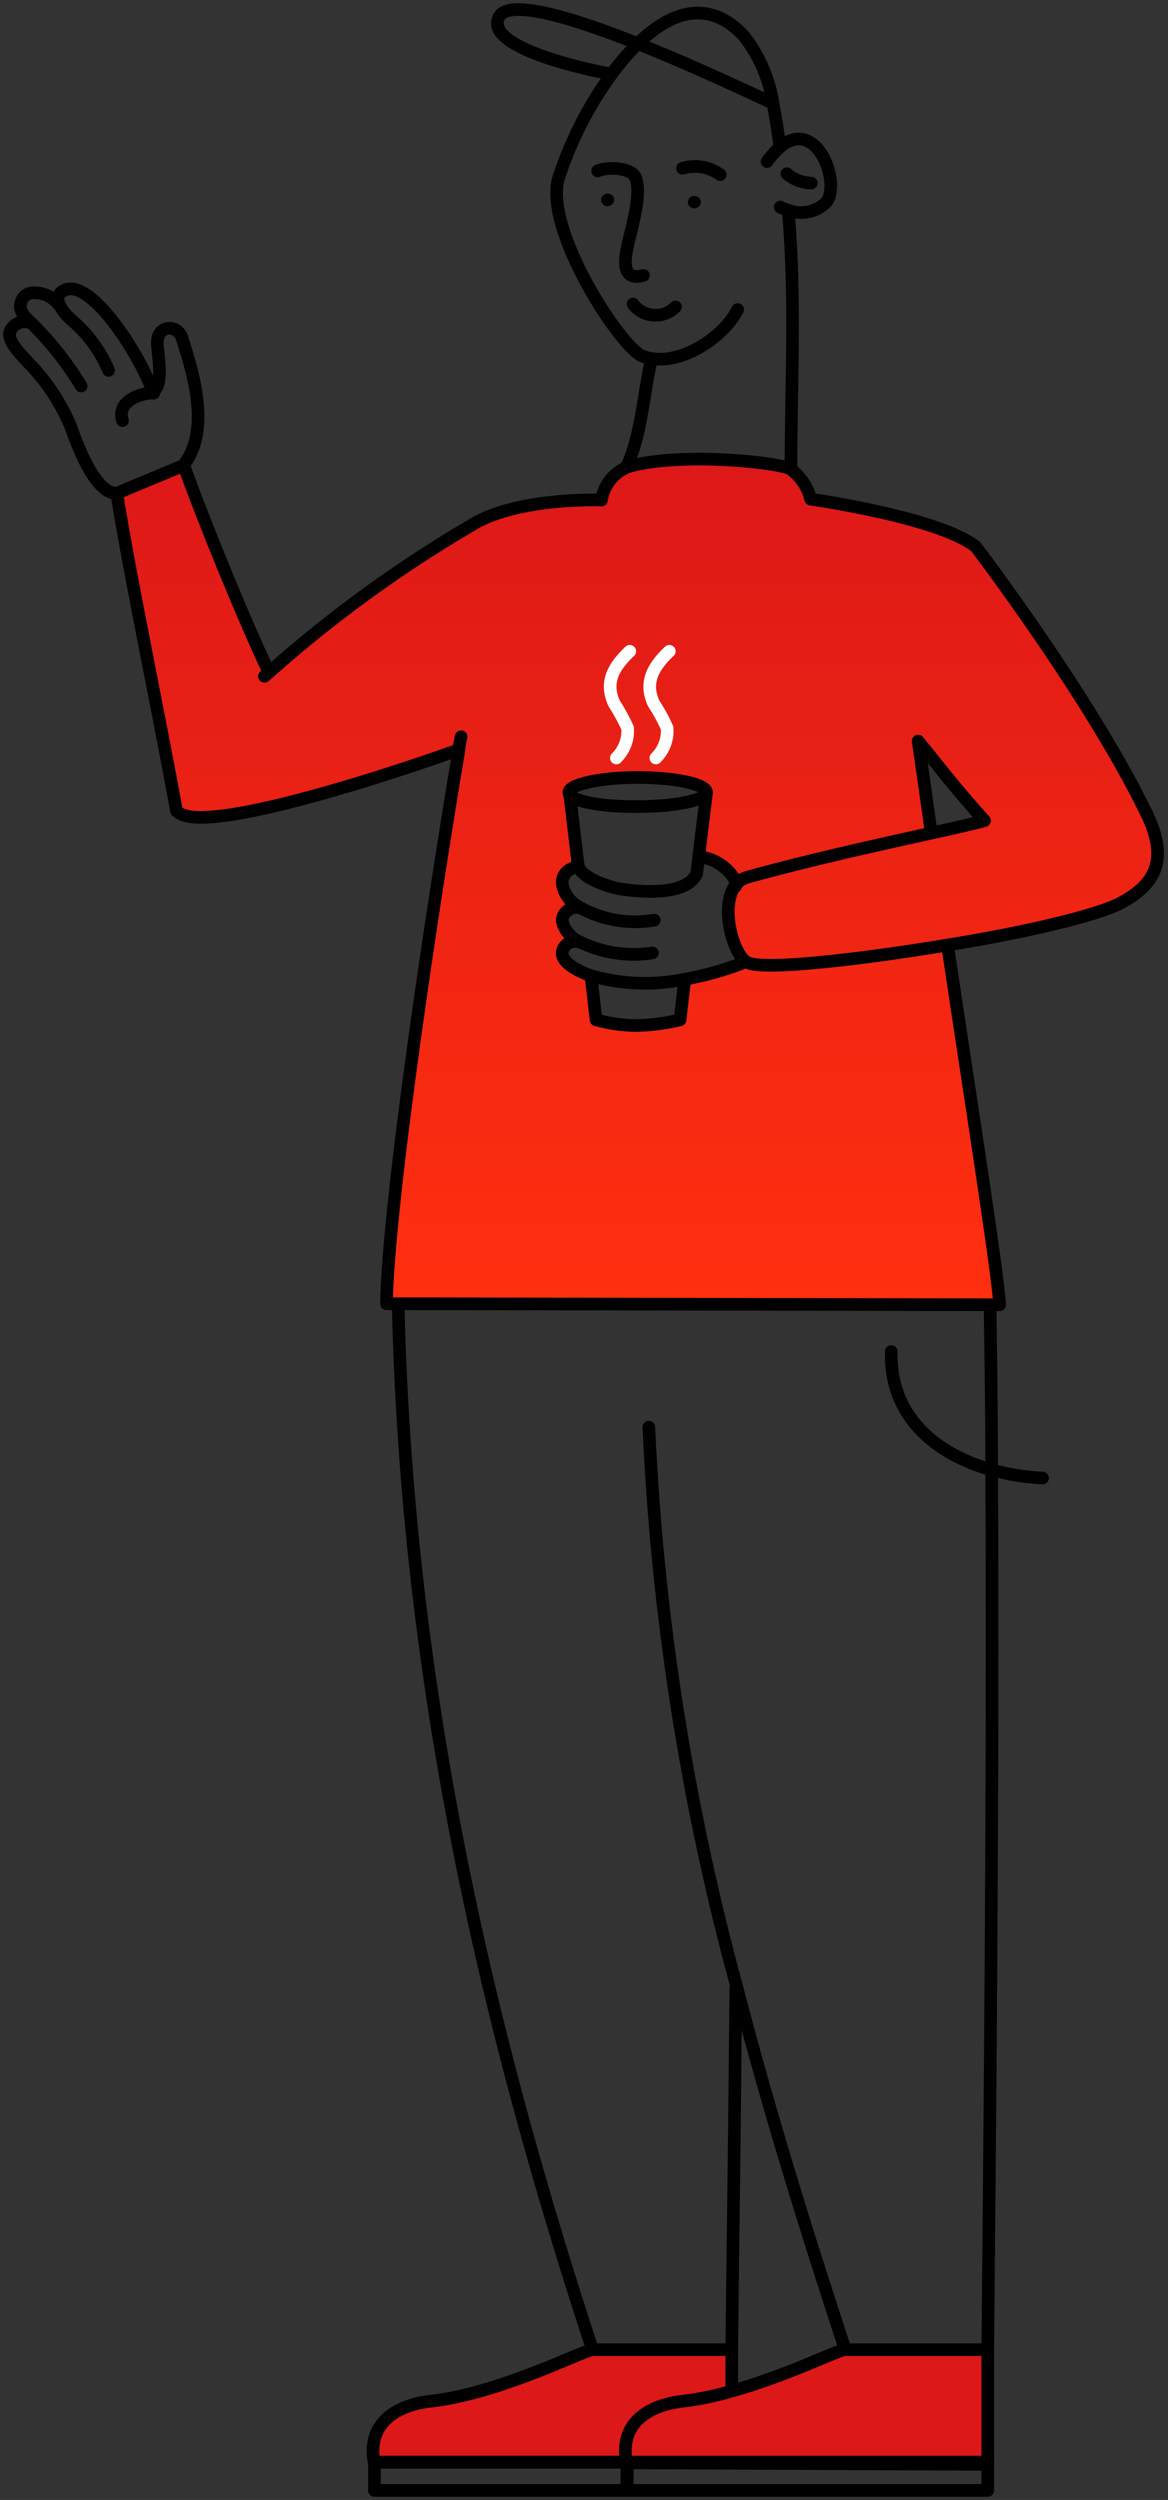 <svg width="245" height="524" viewBox="0 0 245 524" fill="none" xmlns="http://www.w3.org/2000/svg">
<rect x="0" y="0" width="245" height="524" fill="#333333" stroke="none"/>
<path d="M195.432 174.962C200.215 173.925 204.081 173.045 206.571 172.354C199.789 164.815 197.07 161.045 192.647 155.673C192.647 155.673 193.532 161.516 195.399 174.899L195.432 174.962ZM198.708 198.397V198.68C203.524 230.911 209.159 266.535 209.552 273.478L80.929 273.258C81.355 251.079 90.758 188.973 96.164 157.024C93.313 158.155 43.155 175.873 37.192 170.061V169.904C33.032 147.034 27.691 122.091 24.645 103.305L38.732 97.43C40.927 103.996 50.494 128.028 56.489 140.625C69.93 128.762 84.608 118.256 100.292 109.274C110.12 104.184 126.173 104.813 126.173 104.813C126.379 103.366 126.953 101.991 127.844 100.807C128.735 99.624 129.917 98.669 131.284 98.027L132.234 97.681C143.21 94.791 163.325 96.865 165.848 98.341C167.961 99.908 169.442 102.128 170.041 104.624C170.041 104.624 196.808 108.394 204.671 114.583C204.671 114.583 228.521 145.84 240.447 170.375C244.837 179.391 243.166 184.92 235.172 189.224C230.585 192.177 214.86 195.695 198.774 198.397H198.708ZM154.316 185.831C154.906 184.323 151.269 180.082 146.977 179.737H146.551L148.189 166.291C148.189 164.626 141.637 163.15 133.741 163.15C125.846 163.15 119.326 164.532 119.326 166.291C119.331 166.485 119.4 166.672 119.523 166.825L121.292 181.747C121.277 181.83 121.277 181.915 121.292 181.999C120.819 181.969 120.346 182.039 119.904 182.202C119.462 182.365 119.063 182.618 118.733 182.943C118.403 183.269 118.15 183.659 117.992 184.087C117.835 184.515 117.776 184.971 117.819 185.423C117.983 186.48 118.407 187.485 119.056 188.353C119.706 189.222 120.562 189.93 121.554 190.418V190.418C121.119 190.325 120.668 190.326 120.233 190.419C119.799 190.512 119.39 190.695 119.037 190.955C118.685 191.216 118.395 191.548 118.191 191.927C117.986 192.306 117.87 192.724 117.852 193.151C118.061 194.104 118.498 194.998 119.13 195.761C119.761 196.524 120.568 197.136 121.488 197.549C121.087 197.422 120.661 197.386 120.243 197.444C119.825 197.503 119.426 197.654 119.08 197.886C118.733 198.117 118.448 198.423 118.246 198.779C118.044 199.135 117.932 199.531 117.917 199.936C117.917 201.444 120.145 203.329 124.142 204.649V205.402L125.125 213.853C127.861 214.62 130.694 215.022 133.545 215.047C136.651 214.986 139.739 214.585 142.751 213.853L143.668 205.874V205.371C147.793 204.65 151.832 203.534 155.725 202.041L156.282 201.601C153.366 198.805 151.269 189.758 154.381 185.831H154.316Z" fill="url(#paint0_linear_18_6)"/>
<path d="M131.58 516.219V516.03H78.538C76.999 507.674 83.486 503.998 90.333 503.244C104.584 501.642 121.686 492.94 124.339 492.406H153.563C153.563 497.244 153.563 500.197 153.563 500.794V501.171C150.224 502.15 146.805 502.854 143.341 503.276C136.494 504.124 129.974 507.8 131.58 516.219Z" fill="#DD1818"/>
<path d="M131.579 516.03V516.219C129.974 507.8 136.494 504.124 143.341 503.37C146.804 502.949 150.224 502.245 153.562 501.266C164.8 498.124 175.316 492.941 177.348 492.532H207.325C207.325 505.381 207.161 513.894 207.325 516.093L131.579 516.03Z" fill="#DD1818"/>
<path d="M145.732 41.072C146.091 41.096 146.427 41.255 146.665 41.513C146.904 41.772 147.028 42.11 147.01 42.455C146.977 42.802 146.805 43.123 146.53 43.351C146.255 43.58 145.899 43.697 145.536 43.68C145.176 43.648 144.844 43.482 144.611 43.217C144.379 42.953 144.263 42.611 144.291 42.266C144.299 42.095 144.343 41.928 144.421 41.774C144.499 41.62 144.608 41.483 144.743 41.371C144.878 41.26 145.036 41.175 145.206 41.124C145.376 41.073 145.555 41.055 145.732 41.072V41.072Z" fill="black"/>
<path d="M127.747 40.601C128.072 40.667 128.361 40.843 128.561 41.098C128.761 41.353 128.858 41.669 128.834 41.986C128.81 42.304 128.667 42.603 128.431 42.828C128.195 43.053 127.882 43.188 127.55 43.208C127.354 43.22 127.157 43.192 126.974 43.125C126.79 43.058 126.623 42.955 126.485 42.821C126.346 42.687 126.239 42.526 126.171 42.35C126.103 42.173 126.075 41.984 126.089 41.796C126.103 41.608 126.159 41.425 126.253 41.26C126.347 41.094 126.477 40.95 126.634 40.837C126.791 40.724 126.972 40.644 127.164 40.603C127.356 40.562 127.554 40.562 127.747 40.601V40.601Z" fill="black"/>
<path d="M96.262 157.118C93.412 158.249 43.254 175.967 37.291 170.155" stroke="black" stroke-width="2.649" stroke-miterlimit="10"/>
<path d="M163.588 30.579C163.195 27.941 162.769 24.862 162.146 21.72C161.381 16.584 159.286 11.713 156.053 7.552C148.55 -0.49 140.491 2.526 133.644 9.28C131.679 11.232 129.882 13.333 128.271 15.563C123.372 22.289 119.602 29.709 117.099 37.553C114.216 48.423 130.204 72.926 134.823 74.686C135.376 74.88 135.946 75.027 136.527 75.125C143.276 76.35 151.859 70.57 154.742 64.884" stroke="black" stroke-width="2.649" stroke-miterlimit="10" stroke-linecap="round"/>
<path d="M165.914 98.435C165.914 79.838 166.963 62.937 165.357 44.402" stroke="black" stroke-width="2.649" stroke-miterlimit="10"/>
<path d="M136.69 74.309C136.674 74.56 136.674 74.812 136.69 75.063C134.987 82.383 134.528 91.43 131.383 97.933" stroke="black" stroke-width="2.649" stroke-miterlimit="10"/>
<path d="M160.901 33.878C161.71 32.73 162.656 31.676 163.719 30.737C171.385 24.454 176.463 38.433 173.318 42.392C172.325 43.392 171.045 44.088 169.639 44.39C168.233 44.692 166.766 44.587 165.422 44.088C164.806 43.926 164.212 43.694 163.653 43.397" stroke="black" stroke-width="2.649" stroke-miterlimit="10" stroke-linecap="round"/>
<path d="M128.336 15.501C126.501 15.312 101.046 10.38 104.682 3.532C106.779 -0.364 120.277 3.783 133.709 9.123C146.486 14.213 159.263 20.37 162.212 21.689L162.67 21.878" stroke="black" stroke-width="2.649" stroke-miterlimit="10"/>
<path d="M143.145 35.261C144.483 34.866 145.9 34.783 147.279 35.018C148.658 35.252 149.958 35.799 151.073 36.612" stroke="black" stroke-width="2.649" stroke-miterlimit="10" stroke-linecap="round"/>
<path d="M165.062 36.423C166.47 37.634 168.282 38.324 170.173 38.37" stroke="black" stroke-width="2.649" stroke-miterlimit="10" stroke-linecap="round"/>
<path d="M125.354 35.826C127.517 34.883 132.398 35.135 133.283 37.177C134.692 40.475 132.595 47.324 131.71 51.25C131.088 53.921 130.105 59.104 134.986 57.722" stroke="black" stroke-width="2.649" stroke-miterlimit="10" stroke-linecap="round"/>
<path d="M141.702 64.319C141.12 64.922 140.404 65.391 139.607 65.694C138.81 65.996 137.953 66.123 137.098 66.066C136.243 66.009 135.412 65.769 134.667 65.363C133.922 64.957 133.281 64.397 132.791 63.722" stroke="black" stroke-width="2.649" stroke-miterlimit="10" stroke-linecap="round"/>
<path d="M154.349 416.384C154.054 449.872 153.628 478.773 153.497 492.502C153.497 497.339 153.497 500.292 153.497 500.889" stroke="black" stroke-width="2.649" stroke-miterlimit="10"/>
<path d="M186.947 283.279C186.554 296.725 196.153 304.83 208.144 308.128C211.583 309.066 215.122 309.625 218.693 309.793" stroke="black" stroke-width="2.649" stroke-miterlimit="10" stroke-linecap="round"/>
<path d="M207.194 516.031C207.194 513.832 207.194 505.319 207.194 492.47C207.555 453.359 208.374 373.785 208.013 308.129C208.013 296.442 207.849 285.196 207.686 274.703" stroke="black" stroke-width="2.649" stroke-linecap="round" stroke-linejoin="round"/>
<path d="M131.58 516.219L207.194 516.533C207.194 516.533 207.194 516.313 207.194 516.093" stroke="black" stroke-width="2.649" stroke-linecap="round" stroke-linejoin="round"/>
<path d="M136.101 299.143C137.902 338.727 144.073 378.016 154.513 416.351C161.426 443.054 169.452 468.594 177.184 492.155V492.469C175.153 492.878 164.637 498.092 153.399 501.202C150.061 502.182 146.641 502.886 143.178 503.307C136.33 504.061 129.811 507.737 131.416 516.156" stroke="black" stroke-width="2.649" stroke-linecap="round" stroke-linejoin="round"/>
<path d="M83.518 273.636C85.549 360.309 105.338 434.793 124.274 492.47C121.62 493.004 104.617 501.706 90.267 503.308C83.42 504.062 76.933 507.738 78.473 516.094H132.301" stroke="black" stroke-width="2.649" stroke-linecap="round" stroke-linejoin="round"/>
<path d="M123.061 492.502H124.273H153.006" stroke="black" stroke-width="2.649" stroke-miterlimit="10"/>
<path d="M177.315 492.502H177.348H207.259" stroke="black" stroke-width="2.649" stroke-miterlimit="10"/>
<path d="M207.194 516.534V522H131.58V516.22V516.063H207.194V516.094V516.534Z" stroke="black" stroke-width="2.649" stroke-linecap="round" stroke-linejoin="round"/>
<path d="M131.482 516.22V522H78.538V516.157V516.063H131.482V516.22Z" stroke="black" stroke-width="2.649" stroke-linecap="round" stroke-linejoin="round"/>
<path d="M198.84 198.68C203.656 230.911 209.291 266.535 209.684 273.478L81.061 273.258C81.487 251.079 90.89 188.973 96.295 157.024C96.295 156.113 96.59 155.265 96.721 154.416" stroke="black" stroke-width="2.649" stroke-linecap="round" stroke-linejoin="round"/>
<path d="M38.896 96.928C44.466 89.168 39.781 76.1 38.208 70.916C37.291 67.775 32.541 68.026 33.032 72.487C33.425 76.32 33.982 80.372 32.344 81.912" stroke="black" stroke-width="2.649" stroke-miterlimit="10" stroke-linecap="round"/>
<path d="M32.115 82.414C32.129 82.331 32.129 82.246 32.115 82.162V82.162C28.937 73.523 18.617 57.816 13.277 60.957C12.799 61.199 12.434 61.607 12.258 62.097C12.082 62.587 12.106 63.123 12.327 63.596C12.938 64.885 13.819 66.04 14.915 66.989C18.366 69.903 21.058 73.549 22.778 77.639" stroke="black" stroke-width="2.649" stroke-miterlimit="10" stroke-linecap="round"/>
<path d="M12.163 63.691C11.58 62.958 10.826 62.366 9.961 61.962C9.096 61.558 8.145 61.354 7.183 61.367C6.536 61.332 5.898 61.523 5.386 61.904C4.875 62.285 4.524 62.831 4.398 63.44C3.874 65.011 5.021 66.267 6.168 67.304C10.37 71.378 14.014 75.949 17.012 80.907" stroke="black" stroke-width="2.649" stroke-miterlimit="10" stroke-linecap="round"/>
<path d="M24.187 103.431C19.6 102.928 16.029 92.718 14.817 89.357C12.767 84.457 9.79 79.963 6.037 76.1C4.661 74.561 1.843 72.016 2.007 69.817C2.115 69.398 2.312 69.006 2.586 68.663C2.86 68.321 3.204 68.036 3.597 67.827C3.991 67.618 4.425 67.488 4.873 67.447C5.321 67.406 5.773 67.453 6.2 67.587" stroke="black" stroke-width="2.649" stroke-miterlimit="10" stroke-linecap="round"/>
<path d="M25.694 88.163C24.383 84.016 29.658 82.288 32.246 82.383" stroke="black" stroke-width="2.649" stroke-miterlimit="10" stroke-linecap="round"/>
<path d="M55.474 141.756L56.489 140.877C69.918 128.925 84.596 118.335 100.292 109.274C110.121 104.184 126.174 104.813 126.174 104.813C126.379 103.366 126.953 101.991 127.844 100.807C128.736 99.624 129.917 98.669 131.285 98.027L132.235 97.681C143.21 94.791 163.326 96.865 165.848 98.341C167.961 99.908 169.443 102.128 170.042 104.624C170.042 104.624 196.808 108.394 204.671 114.583C204.671 114.583 228.522 145.84 240.447 170.375C244.837 179.391 243.166 184.92 235.172 189.224C230.356 191.863 214.795 195.507 198.709 198.083C179.739 201.224 160.082 203.423 156.806 201.758C156.514 201.611 156.249 201.421 156.02 201.193C153.301 198.491 151.204 189.475 154.316 185.486C154.942 184.699 155.815 184.127 156.806 183.852C170.533 180.051 185.047 176.909 195.367 174.616C200.15 173.579 204.016 172.7 206.506 172.009C199.724 164.469 197.005 160.699 192.582 155.327C192.582 155.327 193.467 161.171 195.334 174.553" stroke="black" stroke-width="2.649" stroke-linecap="round" stroke-linejoin="round"/>
<path d="M146.192 182.972C144.226 187.841 134.43 186.993 130.138 186.333C128.631 186.114 122.472 184.417 121.391 181.778C121.376 181.695 121.376 181.61 121.391 181.527" stroke="black" stroke-width="2.649" stroke-miterlimit="10"/>
<path d="M121.423 181.81C120.951 181.78 120.477 181.85 120.036 182.013C119.594 182.176 119.194 182.429 118.864 182.754C118.534 183.08 118.281 183.47 118.124 183.898C117.966 184.326 117.907 184.782 117.95 185.234C118.114 186.291 118.538 187.296 119.188 188.164C119.837 189.033 120.693 189.741 121.685 190.229C126.383 192.848 131.898 193.784 137.247 192.867" stroke="black" stroke-width="2.649" stroke-miterlimit="10" stroke-linecap="round"/>
<path d="M121.62 190.261C121.185 190.169 120.734 190.169 120.3 190.262C119.865 190.355 119.457 190.538 119.104 190.799C118.751 191.059 118.462 191.391 118.257 191.77C118.052 192.149 117.936 192.567 117.918 192.994C118.127 193.947 118.565 194.841 119.196 195.604C119.827 196.367 120.634 196.979 121.555 197.392C126.264 199.716 131.623 200.541 136.854 199.748" stroke="black" stroke-width="2.649" stroke-miterlimit="10" stroke-linecap="round"/>
<path d="M121.489 197.455C121.088 197.328 120.661 197.292 120.243 197.351C119.825 197.409 119.427 197.56 119.081 197.792C118.734 198.024 118.448 198.33 118.247 198.685C118.045 199.041 117.932 199.438 117.918 199.842C117.918 201.35 120.146 203.235 124.143 204.555C130.423 206.335 137.067 206.584 143.472 205.277C147.597 204.556 151.636 203.44 155.529 201.947" stroke="black" stroke-width="2.649" stroke-miterlimit="10" stroke-linecap="round"/>
<path d="M154.316 185.768C154.906 184.261 151.269 180.02 146.977 179.674" stroke="black" stroke-width="2.649" stroke-miterlimit="10" stroke-linecap="round"/>
<path d="M119.458 166.103L119.523 166.637L121.292 181.559L121.325 181.748" stroke="black" stroke-width="2.649" stroke-linecap="round" stroke-linejoin="round"/>
<path d="M148.222 166.103L148.19 166.198L146.551 179.643L146.158 183.004" stroke="black" stroke-width="2.649" stroke-linecap="round" stroke-linejoin="round"/>
<path d="M119.523 166.637C119.4 166.484 119.331 166.297 119.327 166.103C119.327 164.438 125.879 162.962 133.742 162.962C141.605 162.962 148.19 164.344 148.19 166.103C147.993 167.737 141.638 169.056 133.775 169.056C126.6 169.151 120.67 168.051 119.523 166.637Z" stroke="black" stroke-width="2.649" stroke-linecap="round" stroke-linejoin="round"/>
<path d="M143.57 205.78L142.653 213.759C139.641 214.491 136.553 214.892 133.447 214.953C130.596 214.928 127.763 214.526 125.027 213.759L124.044 205.309" stroke="black" stroke-width="2.649" stroke-linecap="round" stroke-linejoin="round"/>
<path d="M37.029 169.999C32.868 147.129 27.528 122.186 24.481 103.4L38.569 97.525C40.764 104.091 50.33 128.123 56.326 140.72" stroke="black" stroke-width="2.649" stroke-linecap="round" stroke-linejoin="round"/>
<path d="M137.575 158.877C138.407 158.048 139.048 157.06 139.454 155.977C139.861 154.894 140.024 153.741 139.934 152.594C139.138 150.808 138.196 149.085 137.116 147.442C135.052 142.918 137.116 139.619 140.392 136.509" stroke="white" stroke-width="2.649" stroke-miterlimit="10" stroke-linecap="round"/>
<path d="M129.286 158.877C130.119 158.048 130.76 157.06 131.166 155.977C131.573 154.894 131.736 153.741 131.645 152.594C130.836 150.814 129.895 149.092 128.828 147.442C126.731 142.918 128.828 139.619 132.104 136.509" stroke="white" stroke-width="2.649" stroke-miterlimit="10" stroke-linecap="round"/>
<defs>
<linearGradient id="paint0_linear_18_6" x1="133.732" y1="96.23" x2="133.732" y2="273.478" gradientUnits="userSpaceOnUse">
<stop stop-color="#DD1818"/>
<stop offset="1" stop-color="#FF2F0F"/>
</linearGradient>
</defs>
</svg>
